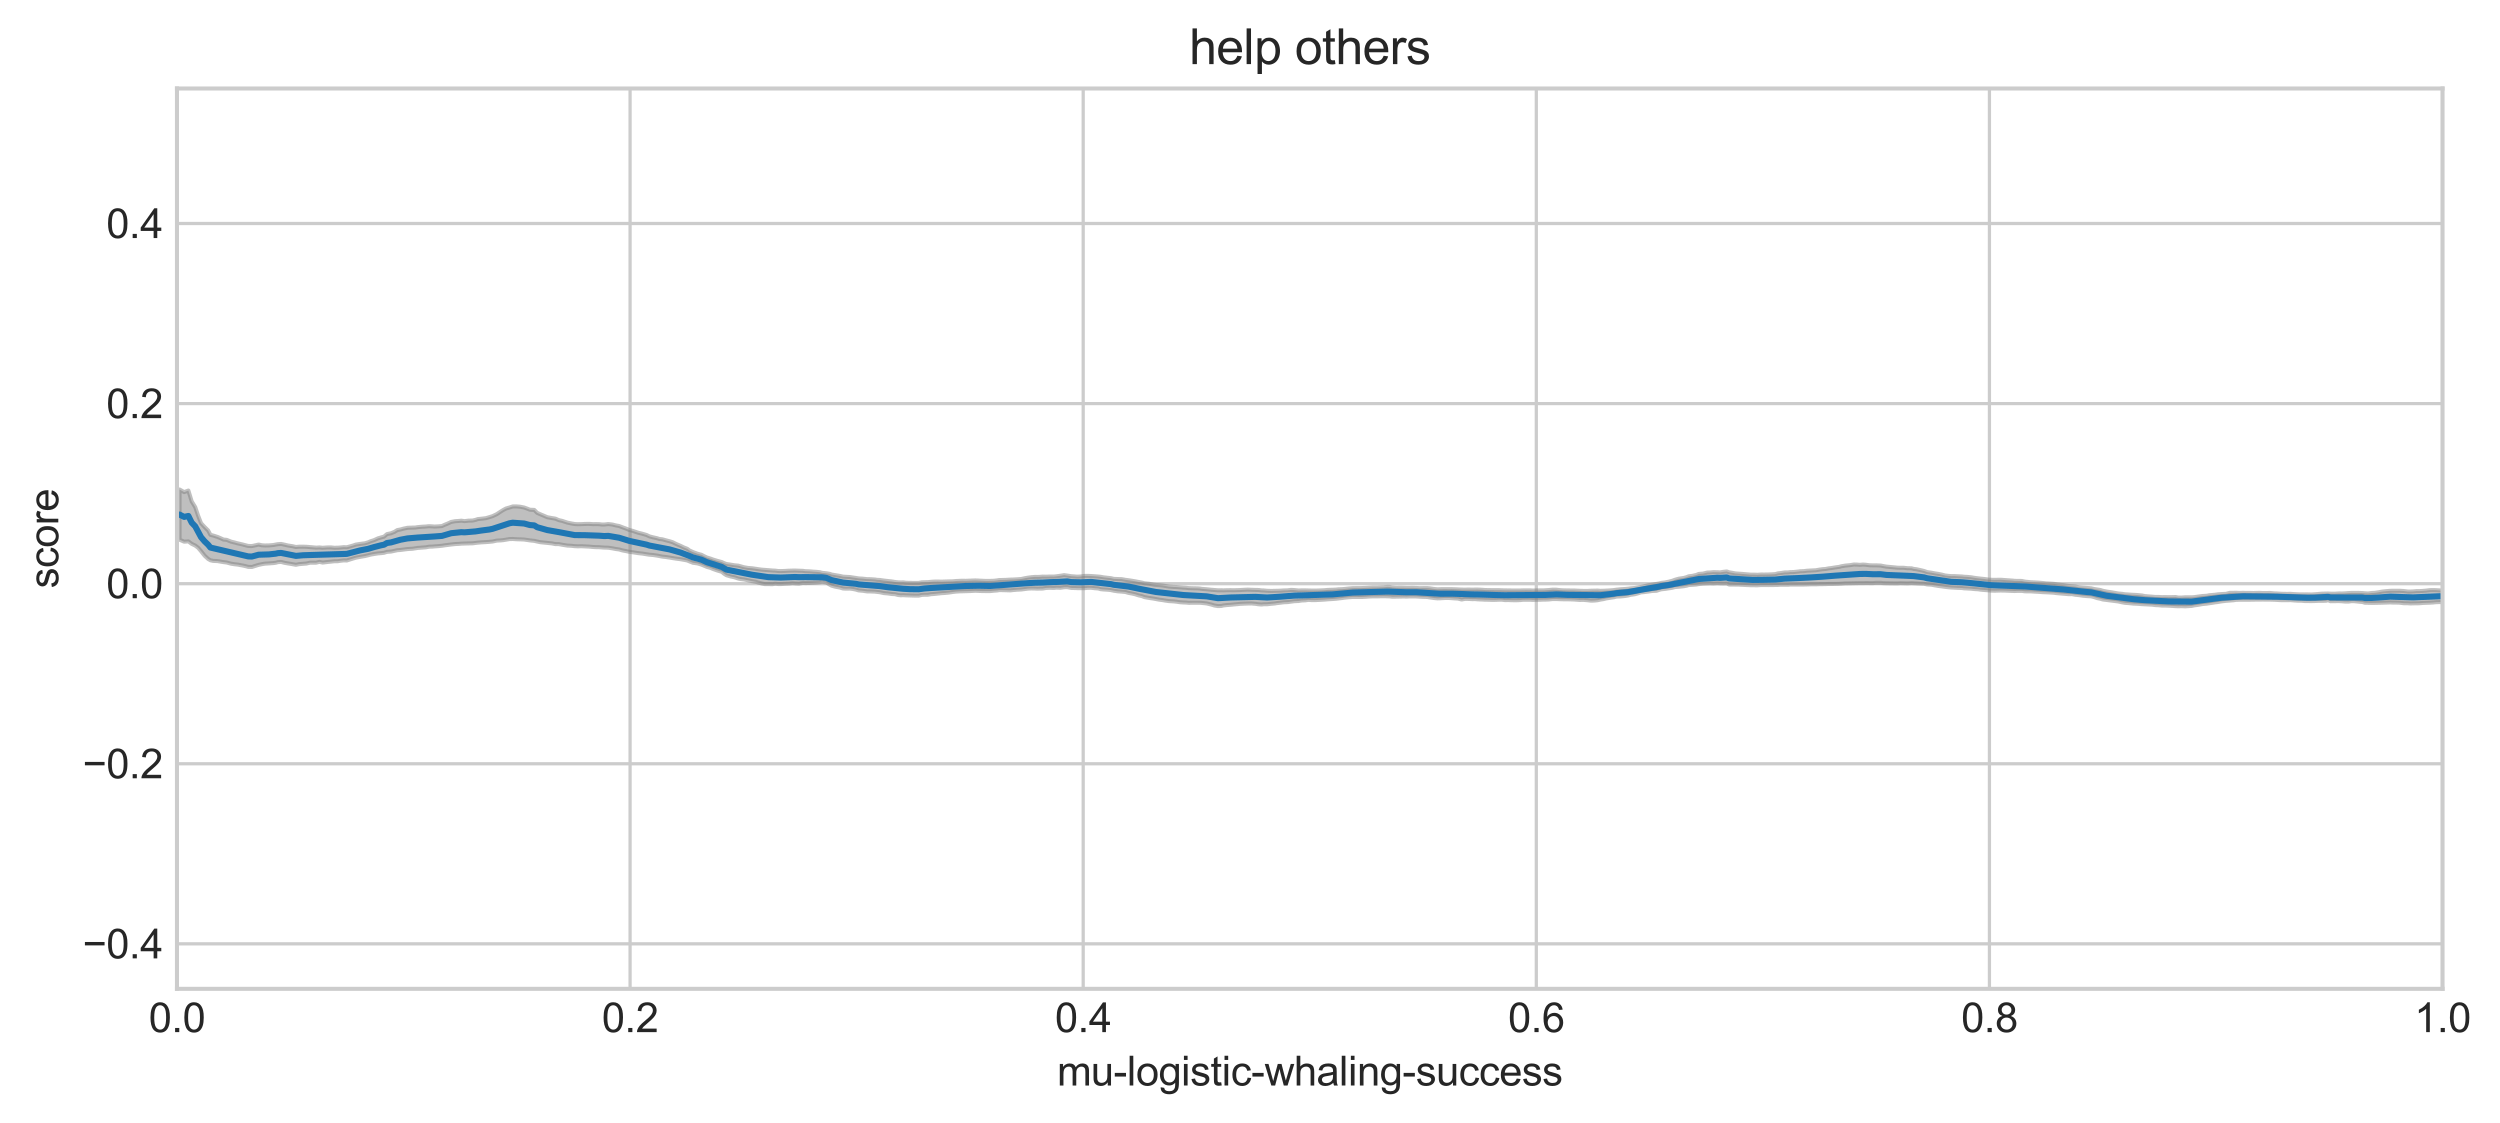 <?xml version="1.0" encoding="utf-8" standalone="no"?>
<!DOCTYPE svg PUBLIC "-//W3C//DTD SVG 1.1//EN"
  "http://www.w3.org/Graphics/SVG/1.1/DTD/svg11.dtd">
<svg xmlns:xlink="http://www.w3.org/1999/xlink" width="615.736pt" height="276.657pt" viewBox="0 0 615.736 276.657" xmlns="http://www.w3.org/2000/svg" version="1.1">
 <defs>
  <style type="text/css">*{stroke-linejoin: round; stroke-linecap: butt}</style>
 </defs>
 <g id="figure_1">
  <g id="patch_1">
   <path d="M -0 276.657 
L 615.736 276.657 
L 615.736 0 
L -0 0 
z
" style="fill: #ffffff"/>
  </g>
  <g id="axes_1">
   <g id="patch_2">
    <path d="M 43.586 243.549 
L 601.586 243.549 
L 601.586 21.789 
L 43.586 21.789 
z
" style="fill: #ffffff"/>
   </g>
   <g id="matplotlib.axis_1">
    <g id="xtick_1">
     <g id="line2d_1">
      <path d="M 43.586 243.549 
L 43.586 21.789 
" clip-path="url(#p08b5ab3c72)" style="fill: none; stroke: #cccccc; stroke-width: 0.8; stroke-linecap: round"/>
     </g>
     <g id="line2d_2"/>
     <g id="text_1">
      <!-- 0.0 -->
      <g style="fill: #262626" transform="translate(36.636 254.207) scale(0.1 -0.1)">
       <defs>
        <path id="ArialMT-30" d="M 266 2259 
Q 266 3072 433 3567 
Q 600 4063 929 4331 
Q 1259 4600 1759 4600 
Q 2128 4600 2406 4451 
Q 2684 4303 2865 4023 
Q 3047 3744 3150 3342 
Q 3253 2941 3253 2259 
Q 3253 1453 3087 958 
Q 2922 463 2592 192 
Q 2263 -78 1759 -78 
Q 1097 -78 719 397 
Q 266 969 266 2259 
z
M 844 2259 
Q 844 1131 1108 757 
Q 1372 384 1759 384 
Q 2147 384 2411 759 
Q 2675 1134 2675 2259 
Q 2675 3391 2411 3762 
Q 2147 4134 1753 4134 
Q 1366 4134 1134 3806 
Q 844 3388 844 2259 
z
" transform="scale(0.016)"/>
        <path id="ArialMT-2e" d="M 581 0 
L 581 641 
L 1222 641 
L 1222 0 
L 581 0 
z
" transform="scale(0.016)"/>
       </defs>
       <use xlink:href="#ArialMT-30"/>
       <use xlink:href="#ArialMT-2e" transform="translate(55.615 0)"/>
       <use xlink:href="#ArialMT-30" transform="translate(83.398 0)"/>
      </g>
     </g>
    </g>
    <g id="xtick_2">
     <g id="line2d_3">
      <path d="M 155.186 243.549 
L 155.186 21.789 
" clip-path="url(#p08b5ab3c72)" style="fill: none; stroke: #cccccc; stroke-width: 0.8; stroke-linecap: round"/>
     </g>
     <g id="line2d_4"/>
     <g id="text_2">
      <!-- 0.2 -->
      <g style="fill: #262626" transform="translate(148.236 254.207) scale(0.1 -0.1)">
       <defs>
        <path id="ArialMT-32" d="M 3222 541 
L 3222 0 
L 194 0 
Q 188 203 259 391 
Q 375 700 629 1000 
Q 884 1300 1366 1694 
Q 2113 2306 2375 2664 
Q 2638 3022 2638 3341 
Q 2638 3675 2398 3904 
Q 2159 4134 1775 4134 
Q 1369 4134 1125 3890 
Q 881 3647 878 3216 
L 300 3275 
Q 359 3922 746 4261 
Q 1134 4600 1788 4600 
Q 2447 4600 2831 4234 
Q 3216 3869 3216 3328 
Q 3216 3053 3103 2787 
Q 2991 2522 2730 2228 
Q 2469 1934 1863 1422 
Q 1356 997 1212 845 
Q 1069 694 975 541 
L 3222 541 
z
" transform="scale(0.016)"/>
       </defs>
       <use xlink:href="#ArialMT-30"/>
       <use xlink:href="#ArialMT-2e" transform="translate(55.615 0)"/>
       <use xlink:href="#ArialMT-32" transform="translate(83.398 0)"/>
      </g>
     </g>
    </g>
    <g id="xtick_3">
     <g id="line2d_5">
      <path d="M 266.786 243.549 
L 266.786 21.789 
" clip-path="url(#p08b5ab3c72)" style="fill: none; stroke: #cccccc; stroke-width: 0.8; stroke-linecap: round"/>
     </g>
     <g id="line2d_6"/>
     <g id="text_3">
      <!-- 0.4 -->
      <g style="fill: #262626" transform="translate(259.836 254.207) scale(0.1 -0.1)">
       <defs>
        <path id="ArialMT-34" d="M 2069 0 
L 2069 1097 
L 81 1097 
L 81 1613 
L 2172 4581 
L 2631 4581 
L 2631 1613 
L 3250 1613 
L 3250 1097 
L 2631 1097 
L 2631 0 
L 2069 0 
z
M 2069 1613 
L 2069 3678 
L 634 1613 
L 2069 1613 
z
" transform="scale(0.016)"/>
       </defs>
       <use xlink:href="#ArialMT-30"/>
       <use xlink:href="#ArialMT-2e" transform="translate(55.615 0)"/>
       <use xlink:href="#ArialMT-34" transform="translate(83.398 0)"/>
      </g>
     </g>
    </g>
    <g id="xtick_4">
     <g id="line2d_7">
      <path d="M 378.386 243.549 
L 378.386 21.789 
" clip-path="url(#p08b5ab3c72)" style="fill: none; stroke: #cccccc; stroke-width: 0.8; stroke-linecap: round"/>
     </g>
     <g id="line2d_8"/>
     <g id="text_4">
      <!-- 0.6 -->
      <g style="fill: #262626" transform="translate(371.436 254.207) scale(0.1 -0.1)">
       <defs>
        <path id="ArialMT-36" d="M 3184 3459 
L 2625 3416 
Q 2550 3747 2413 3897 
Q 2184 4138 1850 4138 
Q 1581 4138 1378 3988 
Q 1113 3794 959 3422 
Q 806 3050 800 2363 
Q 1003 2672 1297 2822 
Q 1591 2972 1913 2972 
Q 2475 2972 2870 2558 
Q 3266 2144 3266 1488 
Q 3266 1056 3080 686 
Q 2894 316 2569 119 
Q 2244 -78 1831 -78 
Q 1128 -78 684 439 
Q 241 956 241 2144 
Q 241 3472 731 4075 
Q 1159 4600 1884 4600 
Q 2425 4600 2770 4297 
Q 3116 3994 3184 3459 
z
M 888 1484 
Q 888 1194 1011 928 
Q 1134 663 1356 523 
Q 1578 384 1822 384 
Q 2178 384 2434 671 
Q 2691 959 2691 1453 
Q 2691 1928 2437 2201 
Q 2184 2475 1800 2475 
Q 1419 2475 1153 2201 
Q 888 1928 888 1484 
z
" transform="scale(0.016)"/>
       </defs>
       <use xlink:href="#ArialMT-30"/>
       <use xlink:href="#ArialMT-2e" transform="translate(55.615 0)"/>
       <use xlink:href="#ArialMT-36" transform="translate(83.398 0)"/>
      </g>
     </g>
    </g>
    <g id="xtick_5">
     <g id="line2d_9">
      <path d="M 489.986 243.549 
L 489.986 21.789 
" clip-path="url(#p08b5ab3c72)" style="fill: none; stroke: #cccccc; stroke-width: 0.8; stroke-linecap: round"/>
     </g>
     <g id="line2d_10"/>
     <g id="text_5">
      <!-- 0.8 -->
      <g style="fill: #262626" transform="translate(483.036 254.207) scale(0.1 -0.1)">
       <defs>
        <path id="ArialMT-38" d="M 1131 2484 
Q 781 2613 612 2850 
Q 444 3088 444 3419 
Q 444 3919 803 4259 
Q 1163 4600 1759 4600 
Q 2359 4600 2725 4251 
Q 3091 3903 3091 3403 
Q 3091 3084 2923 2848 
Q 2756 2613 2416 2484 
Q 2838 2347 3058 2040 
Q 3278 1734 3278 1309 
Q 3278 722 2862 322 
Q 2447 -78 1769 -78 
Q 1091 -78 675 323 
Q 259 725 259 1325 
Q 259 1772 486 2073 
Q 713 2375 1131 2484 
z
M 1019 3438 
Q 1019 3113 1228 2906 
Q 1438 2700 1772 2700 
Q 2097 2700 2305 2904 
Q 2513 3109 2513 3406 
Q 2513 3716 2298 3927 
Q 2084 4138 1766 4138 
Q 1444 4138 1231 3931 
Q 1019 3725 1019 3438 
z
M 838 1322 
Q 838 1081 952 856 
Q 1066 631 1291 507 
Q 1516 384 1775 384 
Q 2178 384 2440 643 
Q 2703 903 2703 1303 
Q 2703 1709 2433 1975 
Q 2163 2241 1756 2241 
Q 1359 2241 1098 1978 
Q 838 1716 838 1322 
z
" transform="scale(0.016)"/>
       </defs>
       <use xlink:href="#ArialMT-30"/>
       <use xlink:href="#ArialMT-2e" transform="translate(55.615 0)"/>
       <use xlink:href="#ArialMT-38" transform="translate(83.398 0)"/>
      </g>
     </g>
    </g>
    <g id="xtick_6">
     <g id="line2d_11">
      <path d="M 601.586 243.549 
L 601.586 21.789 
" clip-path="url(#p08b5ab3c72)" style="fill: none; stroke: #cccccc; stroke-width: 0.8; stroke-linecap: round"/>
     </g>
     <g id="line2d_12"/>
     <g id="text_6">
      <!-- 1.0 -->
      <g style="fill: #262626" transform="translate(594.636 254.207) scale(0.1 -0.1)">
       <defs>
        <path id="ArialMT-31" d="M 2384 0 
L 1822 0 
L 1822 3584 
Q 1619 3391 1289 3197 
Q 959 3003 697 2906 
L 697 3450 
Q 1169 3672 1522 3987 
Q 1875 4303 2022 4600 
L 2384 4600 
L 2384 0 
z
" transform="scale(0.016)"/>
       </defs>
       <use xlink:href="#ArialMT-31"/>
       <use xlink:href="#ArialMT-2e" transform="translate(55.615 0)"/>
       <use xlink:href="#ArialMT-30" transform="translate(83.398 0)"/>
      </g>
     </g>
    </g>
    <g id="text_7">
     <!-- mu-logistic-whaling-success -->
     <g style="fill: #262626" transform="translate(260.348 267.353) scale(0.1 -0.1)">
      <defs>
       <path id="ArialMT-6d" d="M 422 0 
L 422 3319 
L 925 3319 
L 925 2853 
Q 1081 3097 1340 3245 
Q 1600 3394 1931 3394 
Q 2300 3394 2536 3241 
Q 2772 3088 2869 2813 
Q 3263 3394 3894 3394 
Q 4388 3394 4653 3120 
Q 4919 2847 4919 2278 
L 4919 0 
L 4359 0 
L 4359 2091 
Q 4359 2428 4304 2576 
Q 4250 2725 4106 2815 
Q 3963 2906 3769 2906 
Q 3419 2906 3187 2673 
Q 2956 2441 2956 1928 
L 2956 0 
L 2394 0 
L 2394 2156 
Q 2394 2531 2256 2718 
Q 2119 2906 1806 2906 
Q 1569 2906 1367 2781 
Q 1166 2656 1075 2415 
Q 984 2175 984 1722 
L 984 0 
L 422 0 
z
" transform="scale(0.016)"/>
       <path id="ArialMT-75" d="M 2597 0 
L 2597 488 
Q 2209 -75 1544 -75 
Q 1250 -75 995 37 
Q 741 150 617 320 
Q 494 491 444 738 
Q 409 903 409 1263 
L 409 3319 
L 972 3319 
L 972 1478 
Q 972 1038 1006 884 
Q 1059 663 1231 536 
Q 1403 409 1656 409 
Q 1909 409 2131 539 
Q 2353 669 2445 892 
Q 2538 1116 2538 1541 
L 2538 3319 
L 3100 3319 
L 3100 0 
L 2597 0 
z
" transform="scale(0.016)"/>
       <path id="ArialMT-2d" d="M 203 1375 
L 203 1941 
L 1931 1941 
L 1931 1375 
L 203 1375 
z
" transform="scale(0.016)"/>
       <path id="ArialMT-6c" d="M 409 0 
L 409 4581 
L 972 4581 
L 972 0 
L 409 0 
z
" transform="scale(0.016)"/>
       <path id="ArialMT-6f" d="M 213 1659 
Q 213 2581 725 3025 
Q 1153 3394 1769 3394 
Q 2453 3394 2887 2945 
Q 3322 2497 3322 1706 
Q 3322 1066 3130 698 
Q 2938 331 2570 128 
Q 2203 -75 1769 -75 
Q 1072 -75 642 372 
Q 213 819 213 1659 
z
M 791 1659 
Q 791 1022 1069 705 
Q 1347 388 1769 388 
Q 2188 388 2466 706 
Q 2744 1025 2744 1678 
Q 2744 2294 2464 2611 
Q 2184 2928 1769 2928 
Q 1347 2928 1069 2612 
Q 791 2297 791 1659 
z
" transform="scale(0.016)"/>
       <path id="ArialMT-67" d="M 319 -275 
L 866 -356 
Q 900 -609 1056 -725 
Q 1266 -881 1628 -881 
Q 2019 -881 2231 -725 
Q 2444 -569 2519 -288 
Q 2563 -116 2559 434 
Q 2191 0 1641 0 
Q 956 0 581 494 
Q 206 988 206 1678 
Q 206 2153 378 2554 
Q 550 2956 876 3175 
Q 1203 3394 1644 3394 
Q 2231 3394 2613 2919 
L 2613 3319 
L 3131 3319 
L 3131 450 
Q 3131 -325 2973 -648 
Q 2816 -972 2473 -1159 
Q 2131 -1347 1631 -1347 
Q 1038 -1347 672 -1080 
Q 306 -813 319 -275 
z
M 784 1719 
Q 784 1066 1043 766 
Q 1303 466 1694 466 
Q 2081 466 2343 764 
Q 2606 1063 2606 1700 
Q 2606 2309 2336 2618 
Q 2066 2928 1684 2928 
Q 1309 2928 1046 2623 
Q 784 2319 784 1719 
z
" transform="scale(0.016)"/>
       <path id="ArialMT-69" d="M 425 3934 
L 425 4581 
L 988 4581 
L 988 3934 
L 425 3934 
z
M 425 0 
L 425 3319 
L 988 3319 
L 988 0 
L 425 0 
z
" transform="scale(0.016)"/>
       <path id="ArialMT-73" d="M 197 991 
L 753 1078 
Q 800 744 1014 566 
Q 1228 388 1613 388 
Q 2000 388 2187 545 
Q 2375 703 2375 916 
Q 2375 1106 2209 1216 
Q 2094 1291 1634 1406 
Q 1016 1563 777 1677 
Q 538 1791 414 1992 
Q 291 2194 291 2438 
Q 291 2659 392 2848 
Q 494 3038 669 3163 
Q 800 3259 1026 3326 
Q 1253 3394 1513 3394 
Q 1903 3394 2198 3281 
Q 2494 3169 2634 2976 
Q 2775 2784 2828 2463 
L 2278 2388 
Q 2241 2644 2061 2787 
Q 1881 2931 1553 2931 
Q 1166 2931 1000 2803 
Q 834 2675 834 2503 
Q 834 2394 903 2306 
Q 972 2216 1119 2156 
Q 1203 2125 1616 2013 
Q 2213 1853 2448 1751 
Q 2684 1650 2818 1456 
Q 2953 1263 2953 975 
Q 2953 694 2789 445 
Q 2625 197 2315 61 
Q 2006 -75 1616 -75 
Q 969 -75 630 194 
Q 291 463 197 991 
z
" transform="scale(0.016)"/>
       <path id="ArialMT-74" d="M 1650 503 
L 1731 6 
Q 1494 -44 1306 -44 
Q 1000 -44 831 53 
Q 663 150 594 308 
Q 525 466 525 972 
L 525 2881 
L 113 2881 
L 113 3319 
L 525 3319 
L 525 4141 
L 1084 4478 
L 1084 3319 
L 1650 3319 
L 1650 2881 
L 1084 2881 
L 1084 941 
Q 1084 700 1114 631 
Q 1144 563 1211 522 
Q 1278 481 1403 481 
Q 1497 481 1650 503 
z
" transform="scale(0.016)"/>
       <path id="ArialMT-63" d="M 2588 1216 
L 3141 1144 
Q 3050 572 2676 248 
Q 2303 -75 1759 -75 
Q 1078 -75 664 370 
Q 250 816 250 1647 
Q 250 2184 428 2587 
Q 606 2991 970 3192 
Q 1334 3394 1763 3394 
Q 2303 3394 2647 3120 
Q 2991 2847 3088 2344 
L 2541 2259 
Q 2463 2594 2264 2762 
Q 2066 2931 1784 2931 
Q 1359 2931 1093 2626 
Q 828 2322 828 1663 
Q 828 994 1084 691 
Q 1341 388 1753 388 
Q 2084 388 2306 591 
Q 2528 794 2588 1216 
z
" transform="scale(0.016)"/>
       <path id="ArialMT-77" d="M 1034 0 
L 19 3319 
L 600 3319 
L 1128 1403 
L 1325 691 
Q 1338 744 1497 1375 
L 2025 3319 
L 2603 3319 
L 3100 1394 
L 3266 759 
L 3456 1400 
L 4025 3319 
L 4572 3319 
L 3534 0 
L 2950 0 
L 2422 1988 
L 2294 2553 
L 1622 0 
L 1034 0 
z
" transform="scale(0.016)"/>
       <path id="ArialMT-68" d="M 422 0 
L 422 4581 
L 984 4581 
L 984 2938 
Q 1378 3394 1978 3394 
Q 2347 3394 2619 3248 
Q 2891 3103 3008 2847 
Q 3125 2591 3125 2103 
L 3125 0 
L 2563 0 
L 2563 2103 
Q 2563 2525 2380 2717 
Q 2197 2909 1863 2909 
Q 1613 2909 1392 2779 
Q 1172 2650 1078 2428 
Q 984 2206 984 1816 
L 984 0 
L 422 0 
z
" transform="scale(0.016)"/>
       <path id="ArialMT-61" d="M 2588 409 
Q 2275 144 1986 34 
Q 1697 -75 1366 -75 
Q 819 -75 525 192 
Q 231 459 231 875 
Q 231 1119 342 1320 
Q 453 1522 633 1644 
Q 813 1766 1038 1828 
Q 1203 1872 1538 1913 
Q 2219 1994 2541 2106 
Q 2544 2222 2544 2253 
Q 2544 2597 2384 2738 
Q 2169 2928 1744 2928 
Q 1347 2928 1158 2789 
Q 969 2650 878 2297 
L 328 2372 
Q 403 2725 575 2942 
Q 747 3159 1072 3276 
Q 1397 3394 1825 3394 
Q 2250 3394 2515 3294 
Q 2781 3194 2906 3042 
Q 3031 2891 3081 2659 
Q 3109 2516 3109 2141 
L 3109 1391 
Q 3109 606 3145 398 
Q 3181 191 3288 0 
L 2700 0 
Q 2613 175 2588 409 
z
M 2541 1666 
Q 2234 1541 1622 1453 
Q 1275 1403 1131 1340 
Q 988 1278 909 1158 
Q 831 1038 831 891 
Q 831 666 1001 516 
Q 1172 366 1500 366 
Q 1825 366 2078 508 
Q 2331 650 2450 897 
Q 2541 1088 2541 1459 
L 2541 1666 
z
" transform="scale(0.016)"/>
       <path id="ArialMT-6e" d="M 422 0 
L 422 3319 
L 928 3319 
L 928 2847 
Q 1294 3394 1984 3394 
Q 2284 3394 2536 3286 
Q 2788 3178 2913 3003 
Q 3038 2828 3088 2588 
Q 3119 2431 3119 2041 
L 3119 0 
L 2556 0 
L 2556 2019 
Q 2556 2363 2490 2533 
Q 2425 2703 2258 2804 
Q 2091 2906 1866 2906 
Q 1506 2906 1245 2678 
Q 984 2450 984 1813 
L 984 0 
L 422 0 
z
" transform="scale(0.016)"/>
       <path id="ArialMT-65" d="M 2694 1069 
L 3275 997 
Q 3138 488 2766 206 
Q 2394 -75 1816 -75 
Q 1088 -75 661 373 
Q 234 822 234 1631 
Q 234 2469 665 2931 
Q 1097 3394 1784 3394 
Q 2450 3394 2872 2941 
Q 3294 2488 3294 1666 
Q 3294 1616 3291 1516 
L 816 1516 
Q 847 969 1125 678 
Q 1403 388 1819 388 
Q 2128 388 2347 550 
Q 2566 713 2694 1069 
z
M 847 1978 
L 2700 1978 
Q 2663 2397 2488 2606 
Q 2219 2931 1791 2931 
Q 1403 2931 1139 2672 
Q 875 2413 847 1978 
z
" transform="scale(0.016)"/>
      </defs>
      <use xlink:href="#ArialMT-6d"/>
      <use xlink:href="#ArialMT-75" transform="translate(83.301 0)"/>
      <use xlink:href="#ArialMT-2d" transform="translate(138.916 0)"/>
      <use xlink:href="#ArialMT-6c" transform="translate(172.217 0)"/>
      <use xlink:href="#ArialMT-6f" transform="translate(194.434 0)"/>
      <use xlink:href="#ArialMT-67" transform="translate(250.049 0)"/>
      <use xlink:href="#ArialMT-69" transform="translate(305.664 0)"/>
      <use xlink:href="#ArialMT-73" transform="translate(327.881 0)"/>
      <use xlink:href="#ArialMT-74" transform="translate(377.881 0)"/>
      <use xlink:href="#ArialMT-69" transform="translate(405.664 0)"/>
      <use xlink:href="#ArialMT-63" transform="translate(427.881 0)"/>
      <use xlink:href="#ArialMT-2d" transform="translate(477.881 0)"/>
      <use xlink:href="#ArialMT-77" transform="translate(511.182 0)"/>
      <use xlink:href="#ArialMT-68" transform="translate(583.398 0)"/>
      <use xlink:href="#ArialMT-61" transform="translate(639.014 0)"/>
      <use xlink:href="#ArialMT-6c" transform="translate(694.629 0)"/>
      <use xlink:href="#ArialMT-69" transform="translate(716.846 0)"/>
      <use xlink:href="#ArialMT-6e" transform="translate(739.062 0)"/>
      <use xlink:href="#ArialMT-67" transform="translate(794.678 0)"/>
      <use xlink:href="#ArialMT-2d" transform="translate(850.293 0)"/>
      <use xlink:href="#ArialMT-73" transform="translate(883.594 0)"/>
      <use xlink:href="#ArialMT-75" transform="translate(933.594 0)"/>
      <use xlink:href="#ArialMT-63" transform="translate(989.209 0)"/>
      <use xlink:href="#ArialMT-63" transform="translate(1039.209 0)"/>
      <use xlink:href="#ArialMT-65" transform="translate(1089.209 0)"/>
      <use xlink:href="#ArialMT-73" transform="translate(1144.824 0)"/>
      <use xlink:href="#ArialMT-73" transform="translate(1194.824 0)"/>
     </g>
    </g>
   </g>
   <g id="matplotlib.axis_2">
    <g id="ytick_1">
     <g id="line2d_13">
      <path d="M 43.586 232.461 
L 601.586 232.461 
" clip-path="url(#p08b5ab3c72)" style="fill: none; stroke: #cccccc; stroke-width: 0.8; stroke-linecap: round"/>
     </g>
     <g id="line2d_14"/>
     <g id="text_8">
      <!-- −0.4 -->
      <g style="fill: #262626" transform="translate(20.345 236.04) scale(0.1 -0.1)">
       <defs>
        <path id="ArialMT-2212" d="M 3381 1997 
L 356 1997 
L 356 2522 
L 3381 2522 
L 3381 1997 
z
" transform="scale(0.016)"/>
       </defs>
       <use xlink:href="#ArialMT-2212"/>
       <use xlink:href="#ArialMT-30" transform="translate(58.398 0)"/>
       <use xlink:href="#ArialMT-2e" transform="translate(114.014 0)"/>
       <use xlink:href="#ArialMT-34" transform="translate(141.797 0)"/>
      </g>
     </g>
    </g>
    <g id="ytick_2">
     <g id="line2d_15">
      <path d="M 43.586 188.109 
L 601.586 188.109 
" clip-path="url(#p08b5ab3c72)" style="fill: none; stroke: #cccccc; stroke-width: 0.8; stroke-linecap: round"/>
     </g>
     <g id="line2d_16"/>
     <g id="text_9">
      <!-- −0.2 -->
      <g style="fill: #262626" transform="translate(20.345 191.688) scale(0.1 -0.1)">
       <use xlink:href="#ArialMT-2212"/>
       <use xlink:href="#ArialMT-30" transform="translate(58.398 0)"/>
       <use xlink:href="#ArialMT-2e" transform="translate(114.014 0)"/>
       <use xlink:href="#ArialMT-32" transform="translate(141.797 0)"/>
      </g>
     </g>
    </g>
    <g id="ytick_3">
     <g id="line2d_17">
      <path d="M 43.586 143.757 
L 601.586 143.757 
" clip-path="url(#p08b5ab3c72)" style="fill: none; stroke: #cccccc; stroke-width: 0.8; stroke-linecap: round"/>
     </g>
     <g id="line2d_18"/>
     <g id="text_10">
      <!-- 0.0 -->
      <g style="fill: #262626" transform="translate(26.186 147.336) scale(0.1 -0.1)">
       <use xlink:href="#ArialMT-30"/>
       <use xlink:href="#ArialMT-2e" transform="translate(55.615 0)"/>
       <use xlink:href="#ArialMT-30" transform="translate(83.398 0)"/>
      </g>
     </g>
    </g>
    <g id="ytick_4">
     <g id="line2d_19">
      <path d="M 43.586 99.405 
L 601.586 99.405 
" clip-path="url(#p08b5ab3c72)" style="fill: none; stroke: #cccccc; stroke-width: 0.8; stroke-linecap: round"/>
     </g>
     <g id="line2d_20"/>
     <g id="text_11">
      <!-- 0.2 -->
      <g style="fill: #262626" transform="translate(26.186 102.984) scale(0.1 -0.1)">
       <use xlink:href="#ArialMT-30"/>
       <use xlink:href="#ArialMT-2e" transform="translate(55.615 0)"/>
       <use xlink:href="#ArialMT-32" transform="translate(83.398 0)"/>
      </g>
     </g>
    </g>
    <g id="ytick_5">
     <g id="line2d_21">
      <path d="M 43.586 55.053 
L 601.586 55.053 
" clip-path="url(#p08b5ab3c72)" style="fill: none; stroke: #cccccc; stroke-width: 0.8; stroke-linecap: round"/>
     </g>
     <g id="line2d_22"/>
     <g id="text_12">
      <!-- 0.4 -->
      <g style="fill: #262626" transform="translate(26.186 58.632) scale(0.1 -0.1)">
       <use xlink:href="#ArialMT-30"/>
       <use xlink:href="#ArialMT-2e" transform="translate(55.615 0)"/>
       <use xlink:href="#ArialMT-34" transform="translate(83.398 0)"/>
      </g>
     </g>
    </g>
    <g id="text_13">
     <!-- score -->
     <g style="fill: #262626" transform="translate(14.358 144.895) rotate(-90) scale(0.1 -0.1)">
      <defs>
       <path id="ArialMT-72" d="M 416 0 
L 416 3319 
L 922 3319 
L 922 2816 
Q 1116 3169 1280 3281 
Q 1444 3394 1641 3394 
Q 1925 3394 2219 3213 
L 2025 2691 
Q 1819 2813 1613 2813 
Q 1428 2813 1281 2702 
Q 1134 2591 1072 2394 
Q 978 2094 978 1738 
L 978 0 
L 416 0 
z
" transform="scale(0.016)"/>
      </defs>
      <use xlink:href="#ArialMT-73"/>
      <use xlink:href="#ArialMT-63" transform="translate(50 0)"/>
      <use xlink:href="#ArialMT-6f" transform="translate(100 0)"/>
      <use xlink:href="#ArialMT-72" transform="translate(155.615 0)"/>
      <use xlink:href="#ArialMT-65" transform="translate(188.916 0)"/>
     </g>
    </g>
   </g>
   <g id="FillBetweenPolyCollection_1">
    <path d="M 44.228 120.56 
L 44.228 132.918 
L 45.36 133.415 
L 46.398 133.34 
L 47.212 133.95 
L 48.082 134.364 
L 48.8 134.913 
L 49.516 135.743 
L 50.391 136.856 
L 51.261 137.664 
L 51.826 137.989 
L 52.517 138.148 
L 53.589 138.193 
L 54.376 138.334 
L 55.052 138.444 
L 55.816 138.542 
L 56.951 138.845 
L 57.783 138.97 
L 58.485 139.048 
L 59.725 139.273 
L 60.606 139.471 
L 61.143 139.621 
L 62.027 139.65 
L 62.999 139.338 
L 63.695 139.126 
L 64.498 138.952 
L 65.23 138.828 
L 66.243 138.761 
L 67.34 138.682 
L 67.921 138.603 
L 68.433 138.449 
L 69.235 138.395 
L 70.074 138.619 
L 70.952 138.771 
L 71.991 138.944 
L 72.881 139.108 
L 73.659 138.943 
L 74.659 138.862 
L 75.447 138.802 
L 76.347 138.584 
L 77.159 138.585 
L 77.874 138.582 
L 78.666 138.378 
L 79.468 138.559 
L 80.642 138.416 
L 81.488 138.328 
L 82.346 138.23 
L 83.172 138.225 
L 83.765 138.125 
L 84.68 138.021 
L 85.4 138.048 
L 86.125 137.82 
L 86.96 137.558 
L 87.627 137.362 
L 88.717 137.148 
L 89.867 136.95 
L 90.631 136.773 
L 91.288 136.595 
L 92.142 136.445 
L 93.083 136.297 
L 93.93 136.224 
L 94.585 136.148 
L 95.305 135.92 
L 96.31 135.845 
L 97.147 135.669 
L 97.861 135.511 
L 98.6 135.457 
L 99.339 135.36 
L 100.375 135.226 
L 101.575 135.157 
L 102.342 135.037 
L 102.833 134.96 
L 103.903 134.877 
L 104.876 134.8 
L 105.663 134.65 
L 106.477 134.625 
L 106.977 134.576 
L 107.942 134.509 
L 108.858 134.419 
L 109.466 134.32 
L 110.295 134.212 
L 111.137 134.103 
L 112.112 133.996 
L 112.961 133.955 
L 113.602 133.898 
L 114.418 133.869 
L 115.404 133.84 
L 116.412 133.815 
L 117.101 133.723 
L 117.692 133.654 
L 118.512 133.582 
L 119.652 133.515 
L 120.551 133.449 
L 121.342 133.366 
L 122.387 133.141 
L 123.265 133.098 
L 123.906 133.038 
L 124.617 132.919 
L 125.501 132.766 
L 126.286 132.749 
L 127.184 132.814 
L 128.073 132.841 
L 129.088 132.883 
L 129.86 132.998 
L 130.517 133.098 
L 131.588 133.212 
L 132.302 133.379 
L 133.089 133.541 
L 133.922 133.626 
L 134.785 133.715 
L 135.937 133.834 
L 136.79 134.011 
L 137.621 134.007 
L 138.481 134.173 
L 139.144 134.28 
L 139.78 134.381 
L 140.699 134.419 
L 141.541 134.516 
L 142.32 134.554 
L 143.191 134.53 
L 144.048 134.575 
L 145.11 134.628 
L 146.09 134.723 
L 146.81 134.762 
L 147.561 134.771 
L 148.285 134.832 
L 148.85 134.87 
L 149.82 134.897 
L 150.874 135.064 
L 151.607 135.207 
L 152.486 135.327 
L 153.271 135.56 
L 154.144 135.726 
L 155.011 135.91 
L 155.831 136.021 
L 156.628 136.142 
L 157.164 136.232 
L 158.2 136.343 
L 159.25 136.515 
L 159.944 136.624 
L 160.826 136.692 
L 161.761 136.829 
L 162.397 136.948 
L 163.119 137.091 
L 164.046 137.194 
L 164.94 137.327 
L 165.651 137.454 
L 166.654 137.605 
L 167.623 137.732 
L 168.426 137.882 
L 169.264 138.036 
L 169.824 138.272 
L 170.667 138.606 
L 171.782 138.76 
L 172.783 139.063 
L 173.352 139.299 
L 174.098 139.614 
L 174.982 139.861 
L 175.599 140.129 
L 176.558 140.47 
L 177.775 140.835 
L 178.363 141.324 
L 178.939 141.683 
L 179.937 141.971 
L 180.883 142.176 
L 181.831 142.491 
L 182.442 142.619 
L 183.17 142.703 
L 184.15 142.905 
L 185.167 143.124 
L 186.197 143.31 
L 186.68 143.458 
L 187.572 143.696 
L 188.388 143.864 
L 189.224 143.862 
L 190.278 143.881 
L 190.926 143.775 
L 191.585 143.84 
L 192.303 143.85 
L 193.32 143.782 
L 194.299 143.745 
L 195.183 143.649 
L 195.795 143.701 
L 196.759 143.75 
L 197.731 143.572 
L 198.336 143.6 
L 199.39 143.576 
L 200.252 143.532 
L 201.113 143.475 
L 201.938 143.398 
L 202.456 143.278 
L 203.519 143.458 
L 204.35 143.994 
L 204.824 144.247 
L 205.62 144.477 
L 206.825 144.7 
L 207.643 144.942 
L 208.322 144.983 
L 209.314 144.966 
L 210.078 145.064 
L 210.803 145.214 
L 211.467 145.414 
L 212.461 145.498 
L 213.543 145.66 
L 214.489 145.676 
L 215.478 145.715 
L 216.093 145.792 
L 216.72 145.867 
L 217.673 146.072 
L 218.632 146.157 
L 219.666 146.301 
L 220.424 146.34 
L 221.209 146.543 
L 221.88 146.616 
L 222.416 146.586 
L 223.247 146.633 
L 224.056 146.659 
L 225.14 146.696 
L 226.277 146.7 
L 227.052 146.517 
L 227.647 146.486 
L 228.517 146.48 
L 229.323 146.342 
L 230.071 146.291 
L 230.949 146.195 
L 231.958 146.082 
L 232.776 146.039 
L 233.633 145.953 
L 234.62 145.803 
L 235.46 145.702 
L 236.31 145.649 
L 236.971 145.63 
L 237.841 145.606 
L 238.884 145.574 
L 239.719 145.53 
L 240.292 145.501 
L 241.004 145.54 
L 241.884 145.569 
L 242.844 145.579 
L 243.868 145.578 
L 244.795 145.488 
L 245.574 145.429 
L 246.083 145.34 
L 246.804 145.346 
L 247.888 145.377 
L 248.798 145.406 
L 249.596 145.318 
L 250.568 145.235 
L 251.546 145.187 
L 252.323 145.085 
L 253.169 144.973 
L 254.04 144.931 
L 254.888 144.95 
L 255.477 144.983 
L 256.05 144.963 
L 256.834 144.951 
L 257.599 144.812 
L 258.614 144.768 
L 259.553 144.806 
L 260.224 144.731 
L 261.157 144.773 
L 262.078 144.629 
L 262.866 144.616 
L 263.884 144.811 
L 264.828 144.827 
L 265.329 144.855 
L 266.218 144.861 
L 267.211 144.855 
L 267.864 144.78 
L 268.746 144.767 
L 269.688 144.879 
L 270.482 144.933 
L 271.13 145.119 
L 271.815 145.183 
L 272.791 145.244 
L 273.599 145.329 
L 274.334 145.494 
L 275.315 145.642 
L 276.267 145.714 
L 277.182 145.801 
L 277.973 146.032 
L 278.808 146.184 
L 279.584 146.363 
L 280.42 146.63 
L 281.245 146.812 
L 281.855 147.056 
L 282.936 147.255 
L 284.044 147.42 
L 284.723 147.546 
L 285.505 147.693 
L 286.307 147.8 
L 286.925 147.908 
L 287.88 148.047 
L 289.095 148.12 
L 289.77 148.195 
L 290.546 148.314 
L 291.44 148.383 
L 292.145 148.41 
L 292.782 148.473 
L 293.729 148.454 
L 294.981 148.458 
L 295.57 148.459 
L 296.012 148.496 
L 297.202 148.624 
L 298.383 148.908 
L 299.098 149.132 
L 299.972 149.275 
L 300.818 149.243 
L 301.286 149.126 
L 302.068 149.031 
L 303.079 148.956 
L 303.96 148.866 
L 304.766 148.793 
L 305.347 148.733 
L 306.258 148.687 
L 307.309 148.645 
L 308.194 148.629 
L 309.17 148.715 
L 310.039 148.839 
L 310.707 148.882 
L 311.252 148.823 
L 312.088 148.819 
L 313.133 148.706 
L 313.944 148.634 
L 314.576 148.527 
L 315.315 148.448 
L 316.183 148.336 
L 317.183 148.289 
L 317.972 148.178 
L 318.728 148.072 
L 319.839 148.023 
L 320.563 147.897 
L 321.439 147.861 
L 322.281 147.749 
L 323.036 147.801 
L 323.849 147.802 
L 324.583 147.769 
L 325.518 147.722 
L 326.245 147.677 
L 327.055 147.598 
L 328.183 147.534 
L 329.082 147.47 
L 329.739 147.383 
L 330.477 147.301 
L 331.17 147.201 
L 332.041 147.108 
L 333.162 147.023 
L 334.26 147.027 
L 334.941 147.038 
L 335.58 147.028 
L 336.426 146.979 
L 337.281 146.914 
L 338.024 146.882 
L 339.063 146.889 
L 339.994 146.854 
L 340.764 146.841 
L 341.746 146.866 
L 342.338 146.892 
L 342.897 146.973 
L 343.915 146.953 
L 345.054 146.926 
L 345.837 146.915 
L 346.415 146.939 
L 347.166 146.897 
L 348.022 146.891 
L 348.88 146.91 
L 349.688 146.966 
L 350.607 147.006 
L 351.512 147.028 
L 352.162 147.142 
L 353.136 147.287 
L 354.017 147.371 
L 354.687 147.352 
L 355.83 147.283 
L 356.883 147.277 
L 357.59 147.331 
L 358.213 147.376 
L 359.099 147.426 
L 359.988 147.656 
L 360.817 147.502 
L 361.774 147.517 
L 362.719 147.568 
L 363.3 147.554 
L 363.947 147.616 
L 365.069 147.662 
L 365.797 147.707 
L 366.556 147.713 
L 367.445 147.75 
L 368.334 147.744 
L 369.353 147.699 
L 369.943 147.705 
L 370.626 147.797 
L 371.52 147.79 
L 372.466 147.826 
L 373.608 147.831 
L 374.465 147.794 
L 375.025 147.723 
L 375.81 147.718 
L 376.922 147.717 
L 377.543 147.761 
L 378.234 147.717 
L 379.371 147.719 
L 380.196 147.679 
L 380.729 147.681 
L 381.539 147.638 
L 382.375 147.539 
L 383.284 147.533 
L 384.139 147.574 
L 384.909 147.597 
L 385.982 147.603 
L 386.816 147.625 
L 387.729 147.663 
L 388.513 147.72 
L 389.097 147.766 
L 389.973 147.746 
L 390.979 147.83 
L 391.878 147.941 
L 392.743 147.907 
L 393.496 147.825 
L 394.158 147.68 
L 394.862 147.568 
L 395.681 147.372 
L 396.742 147.208 
L 397.475 147.101 
L 398.143 146.936 
L 399.133 146.897 
L 400.277 146.785 
L 400.992 146.665 
L 401.558 146.511 
L 402.675 146.344 
L 403.622 146.078 
L 404.172 145.896 
L 404.969 145.828 
L 405.953 145.698 
L 406.928 145.555 
L 407.982 145.511 
L 408.678 145.269 
L 409.173 145.137 
L 410.106 145.039 
L 411.053 144.894 
L 411.852 144.77 
L 412.537 144.588 
L 413.519 144.51 
L 414.735 144.378 
L 415.426 144.245 
L 415.933 144.093 
L 416.798 144.047 
L 417.772 143.973 
L 418.404 143.853 
L 419.43 143.745 
L 420.485 143.705 
L 421.164 143.676 
L 421.99 143.71 
L 422.955 143.65 
L 423.647 143.689 
L 424.519 143.712 
L 425.289 143.687 
L 425.879 143.972 
L 426.662 143.969 
L 427.416 143.992 
L 428.27 143.995 
L 429.064 144.04 
L 430.215 144.094 
L 431.074 144.131 
L 431.71 144.146 
L 432.904 144.152 
L 433.728 144.095 
L 434.465 144.094 
L 435.537 144.1 
L 436.368 144.096 
L 437.244 144.079 
L 437.921 144.069 
L 438.537 144.022 
L 439.529 144.023 
L 440.386 144.026 
L 440.939 143.983 
L 441.747 143.975 
L 442.746 143.976 
L 443.436 143.97 
L 444.227 143.972 
L 445.07 143.949 
L 446.014 143.915 
L 447.225 143.915 
L 448.041 143.882 
L 448.896 143.874 
L 449.672 143.854 
L 450.35 143.825 
L 451.12 143.826 
L 452.051 143.813 
L 453.028 143.781 
L 453.534 143.753 
L 454.55 143.677 
L 455.753 143.667 
L 456.574 143.643 
L 457.257 143.631 
L 458.083 143.61 
L 458.833 143.619 
L 459.499 143.599 
L 460.434 143.608 
L 461.3 143.613 
L 462.163 143.542 
L 463.184 143.553 
L 463.877 143.625 
L 464.627 143.646 
L 465.632 143.665 
L 466.429 143.673 
L 467.285 143.683 
L 468.095 143.633 
L 468.829 143.656 
L 469.8 143.684 
L 470.788 143.626 
L 471.356 143.663 
L 471.973 143.695 
L 473.026 143.745 
L 473.891 143.776 
L 474.64 143.945 
L 475.705 144.018 
L 476.629 144.184 
L 477.449 144.322 
L 478.27 144.424 
L 479.058 144.543 
L 479.885 144.633 
L 480.57 144.704 
L 481.252 144.738 
L 482.273 144.795 
L 483.219 144.824 
L 483.71 144.899 
L 484.538 144.94 
L 485.395 144.986 
L 486.308 145.084 
L 487.177 145.136 
L 487.851 145.237 
L 488.79 145.318 
L 489.729 145.391 
L 490.419 145.46 
L 491.291 145.489 
L 492.184 145.458 
L 492.771 145.441 
L 493.67 145.458 
L 494.867 145.509 
L 495.721 145.545 
L 496.164 145.564 
L 497.066 145.531 
L 497.929 145.528 
L 498.716 145.633 
L 499.513 145.656 
L 500.208 145.652 
L 501.075 145.714 
L 502.103 145.765 
L 503.184 145.85 
L 503.968 145.878 
L 504.895 145.927 
L 505.85 145.987 
L 506.372 146.063 
L 507.199 146.146 
L 508.284 146.236 
L 508.897 146.287 
L 509.489 146.343 
L 510.303 146.328 
L 511.152 146.488 
L 512.056 146.579 
L 513.005 146.721 
L 514.01 146.813 
L 515.054 146.877 
L 515.809 147.072 
L 516.562 147.321 
L 517.294 147.466 
L 517.879 147.644 
L 518.864 147.77 
L 520.046 147.923 
L 520.961 148.039 
L 521.699 148.132 
L 522.613 148.335 
L 523.378 148.476 
L 524.187 148.532 
L 525.03 148.617 
L 525.53 148.669 
L 526.388 148.702 
L 527.58 148.802 
L 528.248 148.836 
L 529.072 148.877 
L 530.017 148.924 
L 530.835 149.032 
L 531.759 149.071 
L 532.454 149.146 
L 533.207 149.149 
L 534.158 149.181 
L 535.164 149.241 
L 535.842 149.29 
L 536.539 149.319 
L 537.279 149.29 
L 538.211 149.334 
L 539.227 149.267 
L 539.778 149.24 
L 540.426 149.098 
L 541.36 148.975 
L 542.434 148.774 
L 543.508 148.676 
L 544.188 148.563 
L 544.872 148.472 
L 545.605 148.345 
L 546.239 148.272 
L 547.174 148.11 
L 548.232 147.983 
L 549.194 147.912 
L 550.076 147.84 
L 550.741 147.746 
L 551.399 147.722 
L 552.443 147.719 
L 553.194 147.712 
L 554.105 147.715 
L 555.018 147.702 
L 555.698 147.689 
L 556.47 147.691 
L 557.252 147.673 
L 558.112 147.689 
L 559.093 147.69 
L 560.02 147.716 
L 560.872 147.761 
L 561.691 147.809 
L 562.454 147.82 
L 563.442 147.827 
L 564.117 147.803 
L 564.986 147.883 
L 566.06 147.955 
L 566.793 147.951 
L 567.622 148.026 
L 568.344 148.036 
L 569.313 148.045 
L 570.327 148.018 
L 570.944 147.987 
L 571.902 147.983 
L 572.853 147.969 
L 573.393 147.827 
L 573.97 148.074 
L 574.974 148.061 
L 576.083 148.048 
L 576.819 148.09 
L 577.511 148.157 
L 578.438 148.167 
L 579.204 148.055 
L 579.809 148.062 
L 580.914 148.184 
L 581.895 148.276 
L 582.456 148.452 
L 583.263 148.467 
L 584.122 148.492 
L 584.83 148.486 
L 585.713 148.465 
L 586.784 148.441 
L 587.743 148.409 
L 588.713 148.373 
L 589.376 148.407 
L 590.034 148.405 
L 591.005 148.439 
L 592.041 148.567 
L 593.024 148.577 
L 593.737 148.625 
L 594.329 148.602 
L 595.155 148.592 
L 595.896 148.578 
L 596.677 148.505 
L 597.555 148.471 
L 598.396 148.441 
L 599.254 148.391 
L 599.97 148.316 
L 600.92 148.283 
L 601.791 148.306 
L 602.795 148.338 
L 603.817 148.393 
L 604.386 148.47 
L 605.042 148.57 
L 605.969 148.56 
L 606.735 148.601 
L 607.363 148.696 
L 608.414 148.796 
L 609.612 148.898 
L 610.214 148.995 
L 611.034 149.166 
L 611.972 149.335 
L 612.524 149.457 
L 613.372 149.748 
L 614.212 149.668 
L 614.926 149.775 
L 615.986 149.845 
L 616.896 149.872 
L 617.762 149.866 
L 618.573 149.869 
L 619.237 149.878 
L 620.415 149.835 
L 621.353 149.661 
L 622.177 149.591 
L 623.025 149.489 
L 623.715 149.381 
L 624.635 149.376 
L 625.541 149.35 
L 626.059 149.271 
L 626.682 149.231 
L 627.673 149.212 
L 628.767 149.247 
L 629.51 149.273 
L 630.16 149.377 
L 631.306 149.463 
L 632.006 149.52 
L 632.837 149.547 
L 633.67 149.59 
L 634.412 149.571 
L 635.283 149.566 
L 635.893 149.644 
L 636.751 149.662 
L 637.559 149.687 
L 638.47 149.748 
L 639.541 149.928 
L 640.322 150.015 
L 641.292 150.084 
L 642.425 149.987 
L 643.085 149.923 
L 643.561 149.807 
L 644.535 149.62 
L 645.41 149.505 
L 646.29 149.4 
L 647.191 149.345 
L 647.644 149.356 
L 648.418 149.262 
L 649.573 149.214 
L 650.565 149.25 
L 651.344 149.297 
L 652.175 149.344 
L 653.088 149.336 
L 653.943 149.422 
L 654.732 149.435 
L 655.748 149.43 
L 656.454 149.357 
L 657.103 149.367 
L 658.108 149.376 
L 658.908 149.383 
L 659.44 149.402 
L 660.434 149.436 
L 661.507 149.482 
L 662.283 149.528 
L 663.007 149.567 
L 663.657 149.592 
L 664.543 149.61 
L 665.389 149.616 
L 666.201 149.66 
L 667.176 149.783 
L 667.863 149.82 
L 668.752 149.853 
L 669.936 149.899 
L 670.564 149.901 
L 671.218 149.961 
L 672.013 150.001 
L 672.823 149.943 
L 673.987 149.919 
L 674.759 149.832 
L 675.571 149.839 
L 676.388 149.859 
L 677.126 149.845 
L 678.074 149.825 
L 678.663 149.822 
L 679.708 149.809 
L 680.624 149.746 
L 681.329 149.603 
L 682.391 149.5 
L 683.146 149.401 
L 683.841 149.349 
L 684.663 149.279 
L 685.559 149.145 
L 686.447 149.176 
L 687.087 149.183 
L 687.849 149.264 
L 688.824 149.243 
L 689.518 149.199 
L 690.586 149.15 
L 691.781 149.133 
L 692.246 149.105 
L 692.775 149.124 
L 693.996 149.237 
L 694.825 149.266 
L 695.266 149.299 
L 696.071 149.433 
L 697.214 149.398 
L 698.061 149.36 
L 698.638 149.361 
L 699.587 149.346 
L 700.76 149.338 
L 701.798 149.401 
L 702.372 149.441 
L 703.094 149.462 
L 704.011 149.435 
L 704.853 149.487 
L 705.719 149.571 
L 706.479 149.567 
L 707.27 149.537 
L 708.15 149.517 
L 709.141 149.518 
L 709.871 149.538 
L 710.477 149.439 
L 711.356 149.42 
L 712.478 149.407 
L 713.538 149.397 
L 714.342 149.511 
L 714.828 149.633 
L 715.495 149.761 
L 716.588 149.97 
L 717.248 150.044 
L 718.069 150.132 
L 719.081 150.24 
L 719.74 150.492 
L 720.444 150.554 
L 721.571 150.611 
L 722.448 150.695 
L 723.11 150.768 
L 724.115 150.801 
L 724.865 150.762 
L 725.532 150.797 
L 726.657 150.785 
L 727.702 150.804 
L 728.336 150.859 
L 729.284 150.753 
L 730.149 150.657 
L 730.93 150.587 
L 731.598 150.553 
L 732.23 150.621 
L 733.182 150.67 
L 734.279 150.716 
L 735.336 150.887 
L 736.069 150.979 
L 736.777 151.109 
L 737.654 151.209 
L 738.295 151.152 
L 738.928 151.171 
L 740.11 151.183 
L 741.082 151.193 
L 741.803 151.262 
L 742.521 151.25 
L 743.425 151.199 
L 744.119 151.201 
L 744.801 151.076 
L 745.959 150.983 
L 746.625 150.816 
L 747.452 150.663 
L 748.421 150.571 
L 749.122 150.463 
L 750.125 150.288 
L 751.03 150.13 
L 751.749 150.026 
L 752.712 149.877 
L 753.416 149.755 
L 754.025 149.462 
L 754.936 149.428 
L 755.953 149.282 
L 756.88 149.244 
L 757.78 149.063 
L 758.402 148.951 
L 758.924 148.902 
L 759.756 148.861 
L 760.852 148.84 
L 762.059 148.829 
L 762.745 148.912 
L 763.252 149.075 
L 764.04 149.157 
L 764.839 149.192 
L 765.927 149.357 
L 766.803 149.518 
L 767.329 149.685 
L 768.465 149.902 
L 769.233 150.087 
L 770.041 150.283 
L 770.9 150.345 
L 771.665 150.414 
L 772.699 150.586 
L 773.573 150.753 
L 774.182 150.928 
L 774.807 151.016 
L 775.934 150.997 
L 776.922 150.983 
L 777.762 151.009 
L 778.633 150.981 
L 779.497 150.96 
L 780.456 151.024 
L 781.307 151.059 
L 782.002 151.007 
L 782.701 150.915 
L 783.524 150.961 
L 784.203 151.038 
L 784.91 151.085 
L 785.759 151.228 
L 786.625 151.401 
L 787.517 151.531 
L 788.598 151.684 
L 789.722 151.712 
L 790.339 151.824 
L 791.099 151.82 
L 792.122 151.842 
L 792.813 151.836 
L 793.605 151.847 
L 794.371 151.88 
L 795.066 151.882 
L 795.842 151.702 
L 796.846 151.583 
L 797.95 151.326 
L 798.872 151.275 
L 799.715 151.233 
L 800.255 150.794 
L 800.956 150.308 
L 801.915 149.837 
L 802.689 149.218 
L 803.591 149.048 
L 804.707 148.652 
L 805.553 148.343 
L 806.151 147.991 
L 806.844 147.714 
L 807.811 147.478 
L 808.669 147.288 
L 809.524 147.067 
L 810.206 146.909 
L 810.773 146.654 
L 811.711 146.313 
L 812.79 146.137 
L 813.562 145.931 
L 814.444 145.685 
L 815.469 145.5 
L 816.117 145.351 
L 816.818 145.077 
L 817.638 144.846 
L 818.768 144.689 
L 819.778 144.436 
L 820.431 144.256 
L 821.31 144.183 
L 822.249 144.051 
L 823.008 143.881 
L 823.582 143.763 
L 824.451 143.632 
L 825.48 143.341 
L 826.162 143.071 
L 826.971 142.844 
L 827.683 142.602 
L 828.66 142.472 
L 829.589 142.367 
L 830.225 142.296 
L 831.175 142.088 
L 832.161 141.942 
L 833.046 141.837 
L 833.92 141.708 
L 834.832 141.615 
L 835.396 141.548 
L 836.106 141.413 
L 836.867 141.321 
L 837.642 141.313 
L 838.528 141.261 
L 839.407 141.197 
L 840.511 141.108 
L 841.199 140.873 
L 841.897 140.79 
L 842.879 140.654 
L 843.532 140.544 
L 844.441 140.394 
L 845.686 140.317 
L 846.488 140.213 
L 847.264 140.183 
L 847.995 140.15 
L 848.879 140.202 
L 849.681 140.194 
L 850.26 140.222 
L 851.312 140.355 
L 852.308 140.55 
L 853.09 140.858 
L 853.83 141.131 
L 854.581 141.287 
L 855.536 141.559 
L 856.616 141.997 
L 857.227 142.464 
L 858.074 142.805 
L 858.917 143.148 
L 859.474 143.516 
L 860.384 144.292 
L 861.087 145.015 
L 861.835 145.61 
L 862.859 145.959 
L 863.873 146.764 
L 864.81 147.29 
L 865.67 147.73 
L 866.474 148.355 
L 867.238 148.917 
L 868.215 149.327 
L 869.195 149.572 
L 869.825 149.753 
L 870.501 150.309 
L 871.193 150.123 
L 871.9 149.967 
L 873.006 149.821 
L 873.835 149.991 
L 874.435 150.391 
L 875.555 151.228 
L 876.367 152.178 
L 876.908 152.246 
L 878.097 152.22 
L 878.903 151.179 
L 879.678 150.271 
L 880.431 149.915 
L 880.431 142.937 
L 880.431 142.937 
L 879.678 142.721 
L 878.903 142.513 
L 878.097 142.696 
L 876.908 142.539 
L 876.367 142.297 
L 875.555 141.872 
L 874.435 141.523 
L 873.835 141.115 
L 873.006 141.089 
L 871.9 141.273 
L 871.193 141.416 
L 870.501 141.493 
L 869.825 141.423 
L 869.195 141.44 
L 868.215 141.414 
L 867.238 141.33 
L 866.474 141.169 
L 865.67 141.065 
L 864.81 140.854 
L 863.873 140.747 
L 862.859 140.67 
L 861.835 140.536 
L 861.087 140.421 
L 860.384 140.007 
L 859.474 139.856 
L 858.917 139.744 
L 858.074 139.64 
L 857.227 139.481 
L 856.616 139.229 
L 855.536 138.869 
L 854.581 138.42 
L 853.83 137.942 
L 853.09 137.255 
L 852.308 136.717 
L 851.312 136.333 
L 850.26 135.945 
L 849.681 135.711 
L 848.879 135.784 
L 847.995 135.72 
L 847.264 135.692 
L 846.488 135.632 
L 845.686 135.665 
L 844.441 135.827 
L 843.532 135.979 
L 842.879 136.125 
L 841.897 136.363 
L 841.199 136.598 
L 840.511 136.8 
L 839.407 136.913 
L 838.528 137.022 
L 837.642 137.182 
L 836.867 137.015 
L 836.106 137.073 
L 835.396 137.167 
L 834.832 137.184 
L 833.92 137.193 
L 833.046 137.24 
L 832.161 137.278 
L 831.175 137.374 
L 830.225 137.423 
L 829.589 137.29 
L 828.66 137.685 
L 827.683 137.875 
L 826.971 138.184 
L 826.162 138.409 
L 825.48 138.635 
L 824.451 138.916 
L 823.582 139.039 
L 823.008 139.19 
L 822.249 139.483 
L 821.31 139.731 
L 820.431 140.116 
L 819.778 140.554 
L 818.768 141.027 
L 817.638 141.275 
L 816.818 141.638 
L 816.117 142.073 
L 815.469 142.338 
L 814.444 142.529 
L 813.562 142.809 
L 812.79 143.014 
L 811.711 143.25 
L 810.773 143.554 
L 810.206 143.8 
L 809.524 143.959 
L 808.669 144.097 
L 807.811 144.298 
L 806.844 144.48 
L 806.151 144.633 
L 805.553 144.758 
L 804.707 144.912 
L 803.591 145.114 
L 802.689 145.229 
L 801.915 145.434 
L 800.956 145.538 
L 800.255 145.686 
L 799.715 145.925 
L 798.872 146.03 
L 797.95 146.132 
L 796.846 146.277 
L 795.842 146.332 
L 795.066 146.501 
L 794.371 146.562 
L 793.605 146.537 
L 792.813 146.558 
L 792.122 146.522 
L 791.099 146.588 
L 790.339 146.574 
L 789.722 146.581 
L 788.598 146.572 
L 787.517 146.558 
L 786.625 146.563 
L 785.759 146.485 
L 784.91 146.471 
L 784.203 146.407 
L 783.524 146.376 
L 782.701 146.38 
L 782.002 146.405 
L 781.307 146.428 
L 780.456 146.453 
L 779.497 146.473 
L 778.633 146.47 
L 777.762 146.497 
L 776.922 146.534 
L 775.934 146.594 
L 774.807 146.649 
L 774.182 146.648 
L 773.573 146.659 
L 772.699 146.684 
L 771.665 146.579 
L 770.9 146.612 
L 770.041 146.533 
L 769.233 146.485 
L 768.465 146.422 
L 767.329 146.438 
L 766.803 146.395 
L 765.927 146.387 
L 764.839 146.307 
L 764.04 146.233 
L 763.252 146.2 
L 762.745 146.161 
L 762.059 146.185 
L 760.852 146.151 
L 759.756 146.108 
L 758.924 146.092 
L 758.402 146.147 
L 757.78 146.279 
L 756.88 146.339 
L 755.953 146.441 
L 754.936 146.584 
L 754.025 146.669 
L 753.416 146.813 
L 752.712 146.886 
L 751.749 146.94 
L 751.03 147.095 
L 750.125 147.17 
L 749.122 147.268 
L 748.421 147.345 
L 747.452 147.384 
L 746.625 147.546 
L 745.959 147.626 
L 744.801 147.738 
L 744.119 147.722 
L 743.425 147.762 
L 742.521 147.769 
L 741.803 147.774 
L 741.082 147.739 
L 740.11 147.713 
L 738.928 147.697 
L 738.295 147.664 
L 737.654 147.609 
L 736.777 147.565 
L 736.069 147.465 
L 735.336 147.334 
L 734.279 147.296 
L 733.182 147.247 
L 732.23 147.172 
L 731.598 147.168 
L 730.93 147.247 
L 730.149 147.24 
L 729.284 147.307 
L 728.336 147.335 
L 727.702 147.317 
L 726.657 147.331 
L 725.532 147.34 
L 724.865 147.292 
L 724.115 147.324 
L 723.11 147.283 
L 722.448 147.25 
L 721.571 147.199 
L 720.444 147.185 
L 719.74 147.179 
L 719.081 147.098 
L 718.069 147.09 
L 717.248 147.037 
L 716.588 146.989 
L 715.495 146.898 
L 714.828 146.872 
L 714.342 146.877 
L 713.538 146.897 
L 712.478 146.895 
L 711.356 146.905 
L 710.477 146.934 
L 709.871 146.94 
L 709.141 146.985 
L 708.15 147.029 
L 707.27 147.076 
L 706.479 147.063 
L 705.719 147.065 
L 704.853 147.053 
L 704.011 147.074 
L 703.094 147.152 
L 702.372 147.122 
L 701.798 147.059 
L 700.76 147.029 
L 699.587 147.056 
L 698.638 147.068 
L 698.061 147.125 
L 697.214 147.149 
L 696.071 147.168 
L 695.266 147.19 
L 694.825 147.217 
L 693.996 147.203 
L 692.775 147.201 
L 692.246 147.24 
L 691.781 147.244 
L 690.586 147.277 
L 689.518 147.323 
L 688.824 147.354 
L 687.849 147.368 
L 687.087 147.352 
L 686.447 147.361 
L 685.559 147.374 
L 684.663 147.422 
L 683.841 147.445 
L 683.146 147.481 
L 682.391 147.53 
L 681.329 147.544 
L 680.624 147.569 
L 679.708 147.605 
L 678.663 147.609 
L 678.074 147.646 
L 677.126 147.669 
L 676.388 147.678 
L 675.571 147.633 
L 674.759 147.615 
L 673.987 147.574 
L 672.823 147.543 
L 672.013 147.548 
L 671.218 147.472 
L 670.564 147.439 
L 669.936 147.353 
L 668.752 147.31 
L 667.863 147.265 
L 667.176 147.204 
L 666.201 147.121 
L 665.389 146.981 
L 664.543 146.952 
L 663.657 147.027 
L 663.007 147.046 
L 662.283 147.034 
L 661.507 147.04 
L 660.434 147.013 
L 659.44 146.987 
L 658.908 146.942 
L 658.108 146.964 
L 657.103 146.967 
L 656.454 147.023 
L 655.748 147.019 
L 654.732 147.022 
L 653.943 146.981 
L 653.088 146.973 
L 652.175 146.917 
L 651.344 146.874 
L 650.565 146.84 
L 649.573 146.839 
L 648.418 146.82 
L 647.644 146.816 
L 647.191 146.826 
L 646.29 146.832 
L 645.41 146.855 
L 644.535 146.92 
L 643.561 147.059 
L 643.085 147.1 
L 642.425 147.137 
L 641.292 147.153 
L 640.322 147.168 
L 639.541 147.15 
L 638.47 147.085 
L 637.559 146.95 
L 636.751 146.944 
L 635.893 146.948 
L 635.283 146.917 
L 634.412 146.909 
L 633.67 146.891 
L 632.837 146.782 
L 632.006 146.748 
L 631.306 146.698 
L 630.16 146.649 
L 629.51 146.584 
L 628.767 146.576 
L 627.673 146.547 
L 626.682 146.557 
L 626.059 146.618 
L 625.541 146.63 
L 624.635 146.716 
L 623.715 146.766 
L 623.025 146.83 
L 622.177 146.823 
L 621.353 146.859 
L 620.415 146.923 
L 619.237 146.953 
L 618.573 147.006 
L 617.762 146.97 
L 616.896 146.982 
L 615.986 146.943 
L 614.926 146.941 
L 614.212 146.831 
L 613.372 146.724 
L 612.524 146.643 
L 611.972 146.613 
L 611.034 146.471 
L 610.214 146.363 
L 609.612 146.317 
L 608.414 146.277 
L 607.363 146.171 
L 606.735 146.106 
L 605.969 145.955 
L 605.042 145.854 
L 604.386 145.762 
L 603.817 145.717 
L 602.795 145.626 
L 601.791 145.49 
L 600.92 145.419 
L 599.97 145.353 
L 599.254 145.333 
L 598.396 145.352 
L 597.555 145.466 
L 596.677 145.54 
L 595.896 145.589 
L 595.155 145.59 
L 594.329 145.667 
L 593.737 145.694 
L 593.024 145.695 
L 592.041 145.565 
L 591.005 145.5 
L 590.034 145.508 
L 589.376 145.504 
L 588.713 145.515 
L 587.743 145.596 
L 586.784 145.697 
L 585.713 145.891 
L 584.83 146.023 
L 584.122 146.053 
L 583.263 146.166 
L 582.456 146.122 
L 581.895 146.067 
L 580.914 146.032 
L 579.809 146.034 
L 579.204 146.025 
L 578.438 146.071 
L 577.511 146.143 
L 576.819 146.174 
L 576.083 146.161 
L 574.974 146.228 
L 573.97 146.216 
L 573.393 146.181 
L 572.853 146.19 
L 571.902 146.211 
L 570.944 146.298 
L 570.327 146.353 
L 569.313 146.419 
L 568.344 146.391 
L 567.622 146.398 
L 566.793 146.389 
L 566.06 146.38 
L 564.986 146.323 
L 564.117 146.256 
L 563.442 146.271 
L 562.454 146.258 
L 561.691 146.23 
L 560.872 146.173 
L 560.02 146.133 
L 559.093 146.044 
L 558.112 146.064 
L 557.252 146.065 
L 556.47 146.015 
L 555.698 146.028 
L 555.018 146.056 
L 554.105 146.031 
L 553.194 146.025 
L 552.443 146.016 
L 551.399 146.027 
L 550.741 145.99 
L 550.076 146.007 
L 549.194 146.017 
L 548.232 146.263 
L 547.174 146.312 
L 546.239 146.379 
L 545.605 146.477 
L 544.872 146.543 
L 544.188 146.595 
L 543.508 146.733 
L 542.434 146.796 
L 541.36 146.94 
L 540.426 147.075 
L 539.778 147.119 
L 539.227 147.112 
L 538.211 147.114 
L 537.279 147.176 
L 536.539 147.181 
L 535.842 147.047 
L 535.164 147.066 
L 534.158 147.084 
L 533.207 147.058 
L 532.454 147.075 
L 531.759 147.033 
L 530.835 147.031 
L 530.017 146.954 
L 529.072 146.884 
L 528.248 146.809 
L 527.58 146.669 
L 526.388 146.55 
L 525.53 146.504 
L 525.03 146.482 
L 524.187 146.418 
L 523.378 146.37 
L 522.613 146.254 
L 521.699 146.17 
L 520.961 146.04 
L 520.046 145.878 
L 518.864 145.699 
L 517.879 145.497 
L 517.294 145.312 
L 516.562 145.198 
L 515.809 145.079 
L 515.054 144.9 
L 514.01 144.807 
L 513.005 144.732 
L 512.056 144.651 
L 511.152 144.46 
L 510.303 144.385 
L 509.489 144.319 
L 508.897 144.233 
L 508.284 144.129 
L 507.199 144.003 
L 506.372 143.89 
L 505.85 143.802 
L 504.895 143.732 
L 503.968 143.687 
L 503.184 143.599 
L 502.103 143.498 
L 501.075 143.441 
L 500.208 143.402 
L 499.513 143.335 
L 498.716 143.25 
L 497.929 143.082 
L 497.066 143.073 
L 496.164 143.059 
L 495.721 143.001 
L 494.867 142.941 
L 493.67 142.855 
L 492.771 142.787 
L 492.184 142.794 
L 491.291 142.815 
L 490.419 142.797 
L 489.729 142.751 
L 488.79 142.61 
L 487.851 142.515 
L 487.177 142.434 
L 486.308 142.324 
L 485.395 142.171 
L 484.538 142.09 
L 483.71 142.049 
L 483.219 141.987 
L 482.273 141.94 
L 481.252 141.882 
L 480.57 141.895 
L 479.885 141.835 
L 479.058 141.735 
L 478.27 141.532 
L 477.449 141.361 
L 476.629 141.232 
L 475.705 141.056 
L 474.64 140.902 
L 473.891 140.631 
L 473.026 140.426 
L 471.973 140.194 
L 471.356 140.121 
L 470.788 139.969 
L 469.8 139.945 
L 468.829 139.841 
L 468.095 139.844 
L 467.285 139.818 
L 466.429 139.724 
L 465.632 139.653 
L 464.627 139.561 
L 463.877 139.429 
L 463.184 139.29 
L 462.163 139.25 
L 461.3 139.247 
L 460.434 139.221 
L 459.499 139.092 
L 458.833 139.05 
L 458.083 139.118 
L 457.257 139.047 
L 456.574 139.038 
L 455.753 139.182 
L 454.55 139.301 
L 453.534 139.461 
L 453.028 139.61 
L 452.051 139.744 
L 451.12 139.896 
L 450.35 139.991 
L 449.672 140.131 
L 448.896 140.19 
L 448.041 140.307 
L 447.225 140.452 
L 446.014 140.514 
L 445.07 140.569 
L 444.227 140.671 
L 443.436 140.694 
L 442.746 140.788 
L 441.747 140.889 
L 440.939 140.904 
L 440.386 140.983 
L 439.529 140.995 
L 438.537 141.149 
L 437.921 141.211 
L 437.244 141.403 
L 436.368 141.454 
L 435.537 141.491 
L 434.465 141.508 
L 433.728 141.497 
L 432.904 141.561 
L 431.71 141.521 
L 431.074 141.521 
L 430.215 141.446 
L 429.064 141.35 
L 428.27 141.29 
L 427.416 141.232 
L 426.662 141.085 
L 425.879 140.956 
L 425.289 140.75 
L 424.519 140.83 
L 423.647 140.975 
L 422.955 140.934 
L 421.99 140.921 
L 421.164 141.002 
L 420.485 141.02 
L 419.43 141.277 
L 418.404 141.359 
L 417.772 141.614 
L 416.798 141.835 
L 415.933 141.938 
L 415.426 142.149 
L 414.735 142.339 
L 413.519 142.519 
L 412.537 142.79 
L 411.852 143.052 
L 411.053 143.253 
L 410.106 143.451 
L 409.173 143.564 
L 408.678 143.691 
L 407.982 143.816 
L 406.928 143.999 
L 405.953 144.147 
L 404.969 144.386 
L 404.172 144.561 
L 403.622 144.654 
L 402.675 144.812 
L 401.558 144.912 
L 400.992 144.994 
L 400.277 145.058 
L 399.133 145.137 
L 398.143 145.237 
L 397.475 145.33 
L 396.742 145.402 
L 395.681 145.459 
L 394.862 145.498 
L 394.158 145.516 
L 393.496 145.452 
L 392.743 145.471 
L 391.878 145.49 
L 390.979 145.534 
L 389.973 145.531 
L 389.097 145.505 
L 388.513 145.476 
L 387.729 145.438 
L 386.816 145.43 
L 385.982 145.421 
L 384.909 145.391 
L 384.139 145.34 
L 383.284 145.244 
L 382.375 145.236 
L 381.539 145.319 
L 380.729 145.37 
L 380.196 145.406 
L 379.371 145.407 
L 378.234 145.427 
L 377.543 145.449 
L 376.922 145.408 
L 375.81 145.402 
L 375.025 145.411 
L 374.465 145.43 
L 373.608 145.436 
L 372.466 145.435 
L 371.52 145.415 
L 370.626 145.407 
L 369.943 145.388 
L 369.353 145.362 
L 368.334 145.357 
L 367.445 145.351 
L 366.556 145.335 
L 365.797 145.322 
L 365.069 145.262 
L 363.947 145.205 
L 363.3 145.21 
L 362.719 145.224 
L 361.774 145.208 
L 360.817 145.219 
L 359.988 145.212 
L 359.099 145.165 
L 358.213 145.129 
L 357.59 145.108 
L 356.883 145.112 
L 355.83 145.102 
L 354.687 145.118 
L 354.017 145.146 
L 353.136 145.051 
L 352.162 144.904 
L 351.512 144.85 
L 350.607 144.849 
L 349.688 144.872 
L 348.88 144.82 
L 348.022 144.785 
L 347.166 144.789 
L 346.415 144.792 
L 345.837 144.767 
L 345.054 144.747 
L 343.915 144.758 
L 342.897 144.679 
L 342.338 144.578 
L 341.746 144.543 
L 340.764 144.64 
L 339.994 144.665 
L 339.063 144.703 
L 338.024 144.706 
L 337.281 144.741 
L 336.426 144.793 
L 335.58 144.829 
L 334.941 144.853 
L 334.26 144.845 
L 333.162 144.866 
L 332.041 144.959 
L 331.17 145.056 
L 330.477 145.116 
L 329.739 145.141 
L 329.082 145.212 
L 328.183 145.256 
L 327.055 145.288 
L 326.245 145.365 
L 325.518 145.407 
L 324.583 145.444 
L 323.849 145.45 
L 323.036 145.45 
L 322.281 145.43 
L 321.439 145.406 
L 320.563 145.407 
L 319.839 145.438 
L 318.728 145.322 
L 317.972 145.289 
L 317.183 145.391 
L 316.183 145.424 
L 315.315 145.481 
L 314.576 145.503 
L 313.944 145.516 
L 313.133 145.538 
L 312.088 145.506 
L 311.252 145.424 
L 310.707 145.411 
L 310.039 145.318 
L 309.17 145.296 
L 308.194 145.266 
L 307.309 145.221 
L 306.258 145.277 
L 305.347 145.327 
L 304.766 145.348 
L 303.96 145.374 
L 303.079 145.358 
L 302.068 145.373 
L 301.286 145.401 
L 300.818 145.378 
L 299.972 145.388 
L 299.098 145.315 
L 298.383 145.26 
L 297.202 145.131 
L 296.012 145.036 
L 295.57 144.958 
L 294.981 144.912 
L 293.729 144.885 
L 292.782 144.85 
L 292.145 144.765 
L 291.44 144.722 
L 290.546 144.652 
L 289.77 144.585 
L 289.095 144.564 
L 287.88 144.469 
L 286.925 144.304 
L 286.307 144.209 
L 285.505 144.119 
L 284.723 144.069 
L 284.044 143.977 
L 282.936 143.767 
L 281.855 143.656 
L 281.245 143.491 
L 280.42 143.334 
L 279.584 143.173 
L 278.808 143.041 
L 277.973 142.911 
L 277.182 142.809 
L 276.267 142.643 
L 275.315 142.613 
L 274.334 142.576 
L 273.599 142.398 
L 272.791 142.31 
L 271.815 142.197 
L 271.13 142.072 
L 270.482 142 
L 269.688 141.941 
L 268.746 141.873 
L 267.864 141.835 
L 267.211 141.838 
L 266.218 141.978 
L 265.329 142.031 
L 264.828 141.99 
L 263.884 141.921 
L 262.866 141.763 
L 262.078 141.654 
L 261.157 141.81 
L 260.224 141.936 
L 259.553 142.007 
L 258.614 141.996 
L 257.599 142.033 
L 256.834 142.012 
L 256.05 142.081 
L 255.477 142.096 
L 254.888 142.09 
L 254.04 142.163 
L 253.169 142.277 
L 252.323 142.428 
L 251.546 142.604 
L 250.568 142.677 
L 249.596 142.733 
L 248.798 142.755 
L 247.888 142.814 
L 246.804 142.85 
L 246.083 142.862 
L 245.574 142.949 
L 244.795 143.04 
L 243.868 143.069 
L 242.844 143.079 
L 241.884 143.038 
L 241.004 142.992 
L 240.292 142.959 
L 239.719 142.975 
L 238.884 143.01 
L 237.841 143.052 
L 236.971 143.032 
L 236.31 143.062 
L 235.46 143.1 
L 234.62 143.18 
L 233.633 143.2 
L 232.776 143.226 
L 231.958 143.256 
L 230.949 143.235 
L 230.071 143.245 
L 229.323 143.298 
L 228.517 143.38 
L 227.647 143.399 
L 227.052 143.419 
L 226.277 143.564 
L 225.14 143.561 
L 224.056 143.552 
L 223.247 143.53 
L 222.416 143.429 
L 221.88 143.456 
L 221.209 143.423 
L 220.424 143.337 
L 219.666 143.21 
L 218.632 143.094 
L 217.673 142.989 
L 216.72 142.845 
L 216.093 142.821 
L 215.478 142.729 
L 214.489 142.658 
L 213.543 142.637 
L 212.461 142.522 
L 211.467 142.46 
L 210.803 142.347 
L 210.078 142.24 
L 209.314 142.122 
L 208.322 142.068 
L 207.643 142.026 
L 206.825 141.842 
L 205.62 141.638 
L 204.824 141.503 
L 204.35 141.333 
L 203.519 141.194 
L 202.456 141.084 
L 201.938 140.934 
L 201.113 140.849 
L 200.252 140.795 
L 199.39 140.719 
L 198.336 140.678 
L 197.731 140.594 
L 196.759 140.561 
L 195.795 140.519 
L 195.183 140.531 
L 194.299 140.559 
L 193.32 140.62 
L 192.303 140.651 
L 191.585 140.633 
L 190.926 140.547 
L 190.278 140.518 
L 189.224 140.428 
L 188.388 140.362 
L 187.572 140.3 
L 186.68 140.177 
L 186.197 140.099 
L 185.167 139.954 
L 184.15 139.874 
L 183.17 139.695 
L 182.442 139.487 
L 181.831 139.315 
L 180.883 139.224 
L 179.937 139.064 
L 178.939 138.919 
L 178.363 138.718 
L 177.775 138.437 
L 176.558 138.102 
L 175.599 137.81 
L 174.982 137.58 
L 174.098 137.309 
L 173.352 136.959 
L 172.783 136.651 
L 171.782 136.38 
L 170.667 135.972 
L 169.824 135.585 
L 169.264 135.164 
L 168.426 134.837 
L 167.623 134.446 
L 166.654 134.036 
L 165.651 133.542 
L 164.94 133.318 
L 164.046 133.081 
L 163.119 132.825 
L 162.397 132.749 
L 161.761 132.542 
L 160.826 132.339 
L 159.944 132.106 
L 159.25 131.766 
L 158.2 131.457 
L 157.164 131.206 
L 156.628 131.02 
L 155.831 130.753 
L 155.011 130.54 
L 154.144 130.174 
L 153.271 129.856 
L 152.486 129.554 
L 151.607 129.39 
L 150.874 129.201 
L 149.82 129.071 
L 148.85 129.186 
L 148.285 129.186 
L 147.561 129.097 
L 146.81 129.085 
L 146.09 129.094 
L 145.11 129.031 
L 144.048 129.048 
L 143.191 129.09 
L 142.32 129.108 
L 141.541 129.067 
L 140.699 128.917 
L 139.78 128.724 
L 139.144 128.519 
L 138.481 128.298 
L 137.621 128.101 
L 136.79 127.741 
L 135.937 127.6 
L 134.785 127.389 
L 133.922 127.013 
L 133.089 126.663 
L 132.302 126.321 
L 131.588 125.589 
L 130.517 125.542 
L 129.86 125.279 
L 129.088 124.995 
L 128.073 124.8 
L 127.184 124.729 
L 126.286 124.734 
L 125.501 124.991 
L 124.617 125.249 
L 123.906 125.632 
L 123.265 126.035 
L 122.387 126.614 
L 121.342 127.114 
L 120.551 127.37 
L 119.652 127.626 
L 118.512 127.763 
L 117.692 127.851 
L 117.101 128.049 
L 116.412 128.201 
L 115.404 128.233 
L 114.418 128.35 
L 113.602 128.243 
L 112.961 128.312 
L 112.112 128.367 
L 111.137 128.545 
L 110.295 128.935 
L 109.466 129.272 
L 108.858 129.56 
L 107.942 129.639 
L 106.977 129.688 
L 106.477 129.643 
L 105.663 129.599 
L 104.876 129.679 
L 103.903 129.736 
L 102.833 129.836 
L 102.342 129.923 
L 101.575 129.944 
L 100.375 129.989 
L 99.339 130.213 
L 98.6 130.421 
L 97.861 130.554 
L 97.147 131.001 
L 96.31 131.339 
L 95.305 131.55 
L 94.585 132.174 
L 93.93 132.346 
L 93.083 132.599 
L 92.142 133.035 
L 91.288 133.306 
L 90.631 133.591 
L 89.867 133.81 
L 88.717 133.96 
L 87.627 134.138 
L 86.96 134.361 
L 86.125 134.601 
L 85.4 134.79 
L 84.68 134.76 
L 83.765 134.854 
L 83.172 134.895 
L 82.346 134.911 
L 81.488 134.822 
L 80.642 134.835 
L 79.468 134.912 
L 78.666 134.834 
L 77.874 134.879 
L 77.159 134.816 
L 76.347 134.746 
L 75.447 134.666 
L 74.659 134.648 
L 73.659 134.652 
L 72.881 134.72 
L 71.991 134.518 
L 70.952 134.358 
L 70.074 134.151 
L 69.235 133.973 
L 68.433 134.027 
L 67.921 134.12 
L 67.34 134.235 
L 66.243 134.332 
L 65.23 134.349 
L 64.498 134.301 
L 63.695 134.123 
L 62.999 134.282 
L 62.027 134.494 
L 61.143 134.461 
L 60.606 134.33 
L 59.725 134.097 
L 58.485 133.809 
L 57.783 133.615 
L 56.951 133.415 
L 55.816 132.965 
L 55.052 132.895 
L 54.376 132.582 
L 53.589 132.247 
L 52.517 131.905 
L 51.826 131.734 
L 51.261 130.658 
L 50.391 129.803 
L 49.516 128.864 
L 48.8 127.026 
L 48.082 124.908 
L 47.212 123.491 
L 46.398 120.817 
L 45.36 121.204 
L 44.228 120.56 
z
" clip-path="url(#p08b5ab3c72)" style="fill: #808080; fill-opacity: 0.5; stroke: #808080; stroke-opacity: 0.5"/>
   </g>
   <g id="line2d_23">
    <path d="M 44.228 126.739 
L 45.36 127.309 
L 46.398 127.079 
L 47.212 128.72 
L 48.082 129.636 
L 49.516 132.304 
L 50.391 133.33 
L 51.261 134.161 
L 51.826 134.862 
L 61.143 137.041 
L 62.027 137.072 
L 63.695 136.625 
L 66.243 136.546 
L 67.921 136.362 
L 68.433 136.238 
L 69.235 136.184 
L 71.991 136.731 
L 72.881 136.914 
L 74.659 136.755 
L 85.4 136.419 
L 88.717 135.554 
L 90.631 135.182 
L 92.142 134.74 
L 93.93 134.285 
L 94.585 134.161 
L 95.305 133.735 
L 96.31 133.592 
L 98.6 132.939 
L 100.375 132.607 
L 102.833 132.398 
L 106.977 132.132 
L 108.858 131.99 
L 111.137 131.324 
L 113.602 131.07 
L 114.418 131.109 
L 117.101 130.886 
L 118.512 130.673 
L 120.551 130.409 
L 121.342 130.24 
L 125.501 128.878 
L 126.286 128.742 
L 129.088 128.939 
L 130.517 129.32 
L 131.588 129.4 
L 132.302 129.85 
L 134.785 130.552 
L 137.621 131.054 
L 141.541 131.791 
L 144.048 131.811 
L 147.561 131.934 
L 148.85 132.028 
L 149.82 131.984 
L 152.486 132.44 
L 155.011 133.225 
L 159.25 134.141 
L 159.944 134.365 
L 164.94 135.322 
L 167.623 136.089 
L 169.824 136.928 
L 170.667 137.289 
L 172.783 137.857 
L 174.098 138.461 
L 177.775 139.636 
L 178.939 140.301 
L 185.167 141.539 
L 189.224 142.145 
L 192.303 142.25 
L 195.795 142.11 
L 196.759 142.156 
L 198.336 142.139 
L 202.456 142.181 
L 203.519 142.326 
L 204.824 142.875 
L 207.643 143.484 
L 210.803 143.781 
L 211.467 143.937 
L 216.72 144.356 
L 218.632 144.626 
L 222.416 145.008 
L 224.056 145.105 
L 226.277 145.132 
L 227.647 144.943 
L 229.323 144.82 
L 237.841 144.329 
L 241.004 144.266 
L 243.868 144.323 
L 253.169 143.625 
L 254.888 143.52 
L 256.834 143.482 
L 258.614 143.382 
L 260.224 143.334 
L 262.866 143.189 
L 263.884 143.366 
L 266.218 143.419 
L 268.746 143.32 
L 273.599 143.864 
L 274.334 144.035 
L 277.973 144.471 
L 280.42 144.982 
L 284.723 145.807 
L 291.44 146.553 
L 297.202 146.877 
L 299.972 147.331 
L 303.079 147.157 
L 309.17 147.006 
L 312.088 147.162 
L 315.315 146.965 
L 318.728 146.697 
L 320.563 146.652 
L 328.183 146.395 
L 331.17 146.129 
L 333.162 145.945 
L 337.281 145.827 
L 341.746 145.704 
L 346.415 145.866 
L 348.88 145.865 
L 354.687 146.235 
L 357.59 146.22 
L 362.719 146.396 
L 363.947 146.411 
L 368.334 146.551 
L 370.626 146.602 
L 380.729 146.526 
L 383.284 146.389 
L 385.982 146.512 
L 394.158 146.598 
L 397.475 146.215 
L 398.143 146.087 
L 400.992 145.83 
L 404.969 145.107 
L 406.928 144.777 
L 408.678 144.48 
L 409.173 144.351 
L 411.053 144.073 
L 418.404 142.606 
L 422.955 142.292 
L 423.647 142.332 
L 425.289 142.218 
L 425.879 142.464 
L 431.71 142.833 
L 434.465 142.801 
L 437.244 142.741 
L 439.529 142.509 
L 442.746 142.382 
L 446.014 142.215 
L 448.896 142.032 
L 452.051 141.779 
L 458.083 141.364 
L 459.499 141.346 
L 461.3 141.43 
L 463.184 141.422 
L 464.627 141.603 
L 469.8 141.815 
L 471.356 141.892 
L 473.891 142.204 
L 474.64 142.424 
L 476.629 142.708 
L 480.57 143.299 
L 483.219 143.405 
L 484.538 143.515 
L 487.177 143.785 
L 490.419 144.129 
L 498.716 144.441 
L 508.284 145.183 
L 514.01 145.81 
L 515.054 145.889 
L 518.864 146.734 
L 525.53 147.587 
L 528.248 147.823 
L 534.158 148.132 
L 539.778 148.18 
L 547.174 147.211 
L 552.443 146.868 
L 560.872 146.967 
L 563.442 147.049 
L 564.986 147.103 
L 568.344 147.213 
L 570.327 147.186 
L 573.393 147.004 
L 573.97 147.145 
L 581.895 147.172 
L 582.456 147.287 
L 584.122 147.272 
L 585.713 147.178 
L 588.713 146.944 
L 592.041 147.066 
L 594.329 147.134 
L 600.92 146.851 
L 604.386 147.116 
L 606.735 147.354 
L 608.414 147.536 
L 610.214 147.679 
L 614.212 148.249 
L 614.926 148.358 
L 616.736 148.421 
L 616.736 148.421 
" clip-path="url(#p08b5ab3c72)" style="fill: none; stroke: #1f77b4; stroke-width: 1.5; stroke-linecap: round"/>
   </g>
   <g id="patch_3">
    <path d="M 43.586 243.549 
L 43.586 21.789 
" style="fill: none; stroke: #cccccc; stroke-linejoin: miter; stroke-linecap: square"/>
   </g>
   <g id="patch_4">
    <path d="M 601.586 243.549 
L 601.586 21.789 
" style="fill: none; stroke: #cccccc; stroke-linejoin: miter; stroke-linecap: square"/>
   </g>
   <g id="patch_5">
    <path d="M 43.586 243.549 
L 601.586 243.549 
" style="fill: none; stroke: #cccccc; stroke-linejoin: miter; stroke-linecap: square"/>
   </g>
   <g id="patch_6">
    <path d="M 43.586 21.789 
L 601.586 21.789 
" style="fill: none; stroke: #cccccc; stroke-linejoin: miter; stroke-linecap: square"/>
   </g>
   <g id="text_14">
    <!-- help others -->
    <g style="fill: #262626" transform="translate(292.902 15.789) scale(0.12 -0.12)">
     <defs>
      <path id="ArialMT-70" d="M 422 -1272 
L 422 3319 
L 934 3319 
L 934 2888 
Q 1116 3141 1344 3267 
Q 1572 3394 1897 3394 
Q 2322 3394 2647 3175 
Q 2972 2956 3137 2557 
Q 3303 2159 3303 1684 
Q 3303 1175 3120 767 
Q 2938 359 2589 142 
Q 2241 -75 1856 -75 
Q 1575 -75 1351 44 
Q 1128 163 984 344 
L 984 -1272 
L 422 -1272 
z
M 931 1641 
Q 931 1000 1190 694 
Q 1450 388 1819 388 
Q 2194 388 2461 705 
Q 2728 1022 2728 1688 
Q 2728 2322 2467 2637 
Q 2206 2953 1844 2953 
Q 1484 2953 1207 2617 
Q 931 2281 931 1641 
z
" transform="scale(0.016)"/>
      <path id="ArialMT-20" transform="scale(0.016)"/>
     </defs>
     <use xlink:href="#ArialMT-68"/>
     <use xlink:href="#ArialMT-65" transform="translate(55.615 0)"/>
     <use xlink:href="#ArialMT-6c" transform="translate(111.23 0)"/>
     <use xlink:href="#ArialMT-70" transform="translate(133.447 0)"/>
     <use xlink:href="#ArialMT-20" transform="translate(189.062 0)"/>
     <use xlink:href="#ArialMT-6f" transform="translate(216.846 0)"/>
     <use xlink:href="#ArialMT-74" transform="translate(272.461 0)"/>
     <use xlink:href="#ArialMT-68" transform="translate(300.244 0)"/>
     <use xlink:href="#ArialMT-65" transform="translate(355.859 0)"/>
     <use xlink:href="#ArialMT-72" transform="translate(411.475 0)"/>
     <use xlink:href="#ArialMT-73" transform="translate(444.775 0)"/>
    </g>
   </g>
  </g>
 </g>
 <defs>
  <clipPath id="p08b5ab3c72">
   <rect x="43.586" y="21.789" width="558" height="221.76"/>
  </clipPath>
 </defs>
</svg>
